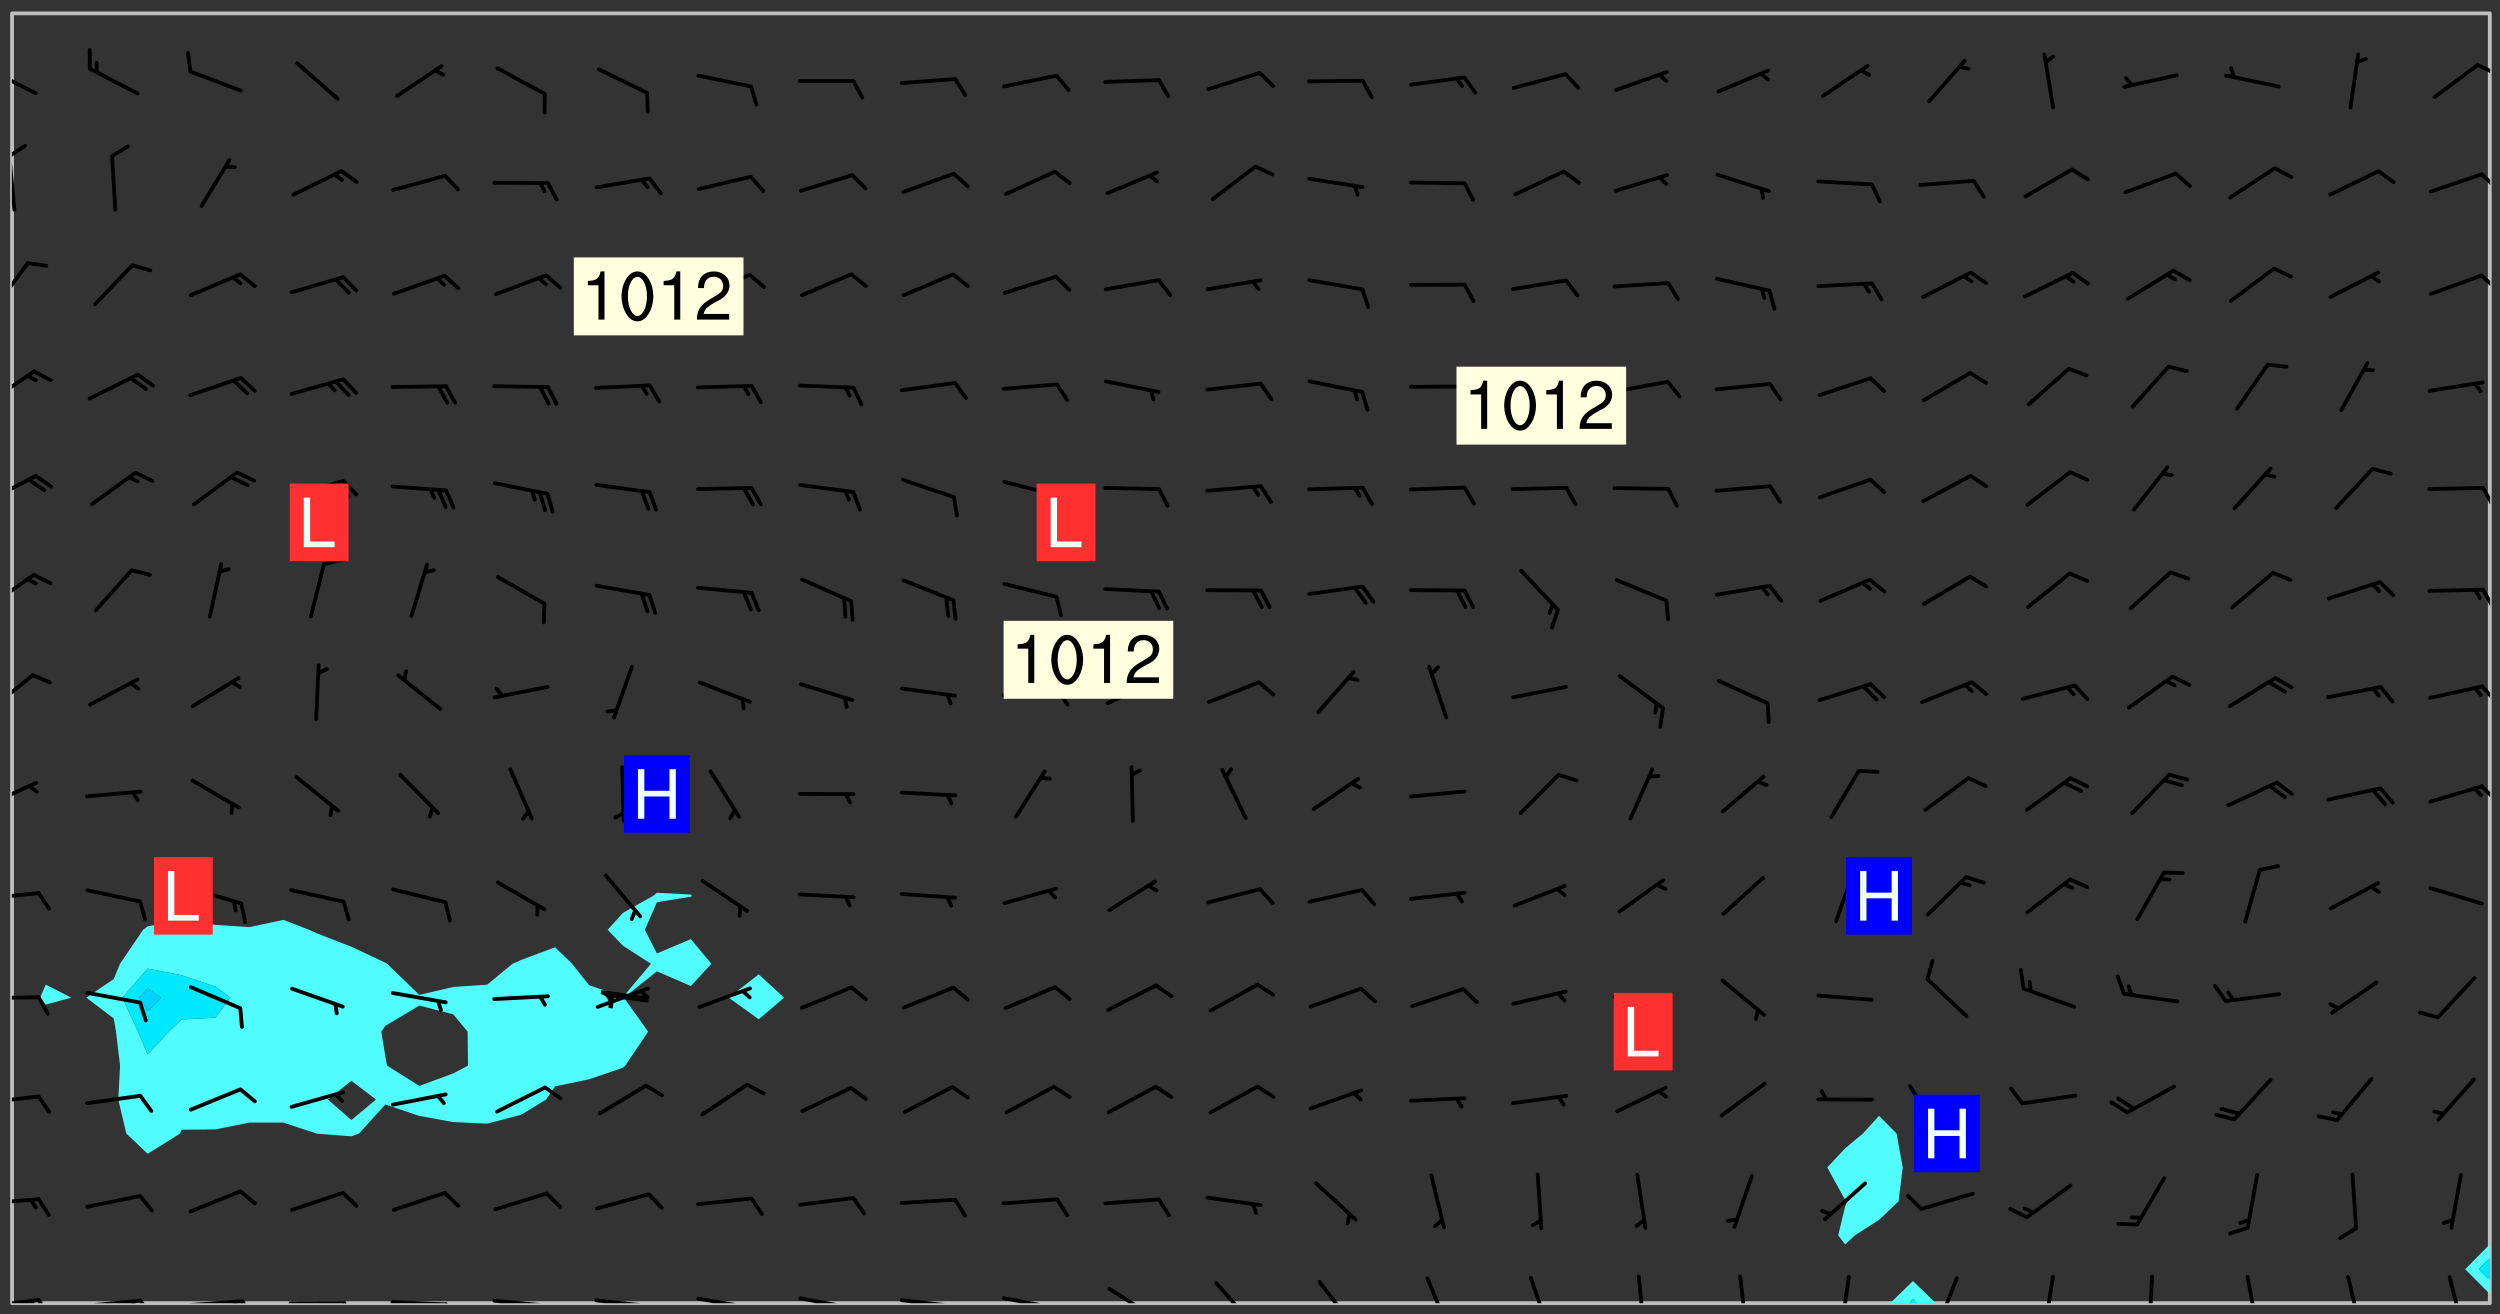 <svg xmlns="http://www.w3.org/2000/svg" role="img" xmlns:xlink="http://www.w3.org/1999/xlink" viewBox="142.45 309.95 326.84 171.84"><rect x="142.45" y="309.95" width="326.84" height="171.84" fill="#333333" stroke="none"/><defs><clipPath id="a"><path d="M144 311.672h1v168.656h-1zm0 0"/></clipPath><clipPath id="b"><path d="M144 311.672h324v168.656H144zm0 0"/></clipPath><clipPath id="c"><path d="M389 477h7v3.328h-7zm0 0"/></clipPath><clipPath id="d"><path d="M391 479h3v1.328h-3zm0 0"/></clipPath><clipPath id="e"><path d="M467 311.672h1V473h-1zm0 0"/></clipPath><clipPath id="f"><path d="M144 479h4v1.328h-4zm0 0"/></clipPath><clipPath id="g"><path d="M147 479h3v1.328h-3zm0 0"/></clipPath><clipPath id="h"><path d="M146 479h2v1.328h-2zm0 0"/></clipPath><clipPath id="i"><path d="M153 479h9v1.328h-9zm0 0"/></clipPath><clipPath id="j"><path d="M160 479h3v1.328h-3zm0 0"/></clipPath><clipPath id="k"><path d="M159 479h2v1.328h-2zm0 0"/></clipPath><clipPath id="l"><path d="M166 479h9v1.328h-9zm0 0"/></clipPath><clipPath id="m"><path d="M173 479h3v1.328h-3zm0 0"/></clipPath><clipPath id="n"><path d="M172 479h3v1.328h-3zm0 0"/></clipPath><clipPath id="o"><path d="M180 480h8v.328h-8zm0 0"/></clipPath><clipPath id="p"><path d="M187 480h2v.328h-2zm0 0"/></clipPath><clipPath id="q"><path d="M193 479h9v1.328h-9zm0 0"/></clipPath><clipPath id="r"><path d="M200 480h3v.328h-3zm0 0"/></clipPath><clipPath id="s"><path d="M206 479h9v1.328h-9zm0 0"/></clipPath><clipPath id="t"><path d="M213 480h3v.328h-3zm0 0"/></clipPath><clipPath id="u"><path d="M220 479h8v1.328h-8zm0 0"/></clipPath><clipPath id="v"><path d="M227 480h2v.328h-2zm0 0"/></clipPath><clipPath id="w"><path d="M233 479h8v1.328h-8zm0 0"/></clipPath><clipPath id="x"><path d="M240 480h2v.328h-2zm0 0"/></clipPath><clipPath id="y"><path d="M246 479h9v1.328h-9zm0 0"/></clipPath><clipPath id="z"><path d="M253 480h2v.328h-2zm0 0"/></clipPath><clipPath id="A"><path d="M260 479h8v1.328h-8zm0 0"/></clipPath><clipPath id="B"><path d="M267 480h2v.328h-2zm0 0"/></clipPath><clipPath id="C"><path d="M273 479h8v1.328h-8zm0 0"/></clipPath><clipPath id="D"><path d="M280 480h2v.328h-2zm0 0"/></clipPath><clipPath id="E"><path d="M287 478h7v2.328h-7zm0 0"/></clipPath><clipPath id="F"><path d="M301 477h6v3.328h-6zm0 0"/></clipPath><clipPath id="G"><path d="M314 477h6v3.328h-6zm0 0"/></clipPath><clipPath id="H"><path d="M328 476h5v4.328h-5zm0 0"/></clipPath><clipPath id="I"><path d="M342 476h4v4.328h-4zm0 0"/></clipPath><clipPath id="J"><path d="M356 476h2v4.328h-2zm0 0"/></clipPath><clipPath id="K"><path d="M369 476h2v4.328h-2zm0 0"/></clipPath><clipPath id="L"><path d="M382 476h3v4.328h-3zm0 0"/></clipPath><clipPath id="M"><path d="M395 476h4v4.328h-4zm0 0"/></clipPath><clipPath id="N"><path d="M409 476h3v4.328h-3zm0 0"/></clipPath><clipPath id="O"><path d="M423 476h2v4.328h-2zm0 0"/></clipPath><clipPath id="P"><path d="M436 476h2v4.328h-2zm0 0"/></clipPath><clipPath id="Q"><path d="M449 476h3v4.328h-3zm0 0"/></clipPath><clipPath id="R"><path d="M462 476h3v4.328h-3zm0 0"/></clipPath><clipPath id="S"><path d="M144 466h4v2h-4zm0 0"/></clipPath><clipPath id="T"><path d="M144 453h4v2h-4zm0 0"/></clipPath><clipPath id="U"><path d="M144 440h4v1h-4zm0 0"/></clipPath><clipPath id="V"><path d="M144 426h4v2h-4zm0 0"/></clipPath><clipPath id="W"><path d="M144 412h4v4h-4zm0 0"/></clipPath><clipPath id="X"><path d="M466 412h2v3h-2zm0 0"/></clipPath><clipPath id="Y"><path d="M144 397h3v6h-3zm0 0"/></clipPath><clipPath id="Z"><path d="M466 399h2v3h-2zm0 0"/></clipPath><clipPath id="aa"><path d="M144 384h4v6h-4zm0 0"/></clipPath><clipPath id="ab"><path d="M466 386h2v4h-2zm0 0"/></clipPath><clipPath id="ac"><path d="M144 371h4v5h-4zm0 0"/></clipPath><clipPath id="ad"><path d="M466 373h2v4h-2zm0 0"/></clipPath><clipPath id="ae"><path d="M144 358h4v5h-4zm0 0"/></clipPath><clipPath id="af"><path d="M144 344h3v7h-3zm0 0"/></clipPath><clipPath id="ag"><path d="M466 345h2v3h-2zm0 0"/></clipPath><clipPath id="ah"><path d="M144 330h1v8h-1zm0 0"/></clipPath><clipPath id="ai"><path d="M144 328h2v3h-2zm0 0"/></clipPath><clipPath id="aj"><path d="M466 332h2v3h-2zm0 0"/></clipPath><clipPath id="ak"><path d="M144 318h4v5h-4zm0 0"/></clipPath><clipPath id="al"><path d="M466 318h2v2h-2zm0 0"/></clipPath><g id="am" clip-path="url(#clip1)"><path fill="#fff" fill-opacity="0" fill-rule="evenodd" d="M0 0h1000v1000H0zm0 0"/><path fill="#d3d3d3" fill-opacity="0" fill-rule="evenodd" d="M162.152 355.867l-.234.293.059.234.117.172.176.234.293.348.113.059.117-.172.059-.234.176-.176.465-.176h.699l.234.293.289.816.059.176.176.23.352.234.699.699.172.176.234.348.234.41.289.582.41.465.23.234.234.176.117.23.176.293.172 1.164v.234l.059.289.059.117.117.117.348.41.117.172.176.176.176.234.117.172.172.352.059.234.234.406.234-.059-.176.176-.059.93h-.582l-.234-.113-.348.113-.117.117-.059.293-.059.176-.117.172-.465.293-.059.234-.059.113v.645l.059.172v.41l.059.059v.406l.059.406.117.176.059.059.23.641-.059.293v.699l-.059.582v.234l-.059.23-.055.352v1.922l.055.117h.426l-.367.117-.023.352.891 1.168 1.742.539 1.34.359v.539l.09.809.535.715 1.52.27.891-.086.09 1.164.535.18 1.16-.18 2.055-.984 1.16-.363 1.879-.176 1.695-.18-.18.719-1.516.086-1.25.09-.805.27-1.074.809.27.719.535.898-.18.625-.266.809.266 1.078.625.898.805.18 1.25-.18-.266.723.098.504.055.293v.172l.059.293v.406l.176.117.352.117h.406l.293-.176.113-.117.059-.117.117-.23.059-.176.352-.465.23-.176.176-.059.176.059.059.176.117.988.055.469.059.172.117.234.176.059.816.059h.289l.117.234.059.406.059.352v1.105l.117.293.117.348.289.699.176.352.582.754.352.176.172.059.469.234.641.465.348.234.293.176.293.055.23.062.816.348.293.176.113.172.352.352.117.176.523.641v.289l.059.352v.348l.059.352.059.289.117.059.172.059h.176l.582.234.176.117.176.289.176.234.113.234.293.23.117.117v.41l.059.055.289.234.234.117.059.117.117.172.059.117.23.234.059.176.234.059.117.059-.117.113-.059.117v.117l-.117.293-.117.289v.582l.176.117.117.059.059.117.117.117.113.059.176.348.059.352.059.406v.176l-.059.176-.117.699v.172l.117.176.293.293h.406l.176.117.117.172.117.293v.234h-.527l-.23-.234h-.234l-.176.059-.059.699.059.348.117.176.176.41.117.23.289.469.176.055h.523l.234.059.758.641.059.293v.234l.059.059.23.348v.352l-.117.172v.293l.293.289.293.176.172.059.293.176.293.117.582.406.289.234.293.176.219.16.016.012.23.176.641.523.176.234.117.176.176.176.113.172v.641l.117.176.469.117.582.117.234.059.23.113.293.117.113.059.586.352.289.172.176.062.176.055.176.059.699.352.289.176.234.055.289.176.234.117.641.406.293.117.172.059.234.059.41.059.23.059.234.117.059.172-.41.176.469.059.059.293.113.234.176.055.234.059.176.059.406.117.641.234.117.172.059.234v.176l-.059.117-.059.406.234.234.117.059.348.117.641.23.176.117.289.117.176.176.234.465.582 1.105.176.176.348.176.176.117.352.117 1.047.523.234.059.465.113.293.059.465.176.758.582.234.234.348.465.176.176.289.234.816.699.293.176.289.289.293.176.293.289.695.641.176.176.293.234.289.234.469.289.641.582.348.234.234.293.348.348.352.465.934.992.348.406.117.176.234.059.113.117.645.176.23.113.234.059.293.176.23.117.934.699.406.406.234.176.406.176.234.117.816.348.348.234.234.117.293.289.23.117.758.352.352.172.23.059.293.117.234.059.871.176h.816l.469.23.172.059.875.699.465.117.293.059.176.059.23.059.469.059.348.059.352.059.406.059h.293l.172.059v.23l.176.176h.293l.348.059.352.059.699.117h.641l.465-.234.293-.176.172-.117.41-.172.289-.176.934-.465.469-.293.523-.293.465-.172.465-.176 1.051-.465.289-.117.41-.117.289-.117.527-.176 1.516-.699.582-.348.289-.059.293-.059.348-.117.875-.23.352-.117h.113l.234-.059.875-.234.234-.059h.812l.352-.059.816-.117.172-.059.352-.055.293-.059.23-.059.816-.176.176-.059h.348l.234-.059.465-.117.758-.172.234-.059h.348l.41-.117.289-.059 1.285-.059h.289l.41-.059.23-.059h.176l.875-.117h.406l.41-.117h.348l.352-.113.871-.059h1.75l1.047.289.41.117.289.117.352.117.289.117 1.051.172.289.059h.293l.293.059.172.059.41.059.172.059.117.059h.117l.117.059.352.059h.113l.41.066 1.922.395 1.926.395 1.52.449 1.695.719 2.145.805 1.605-.719 1.43-.805 1.16-1.078 1.25-.449 3.035-.719 1.875-.359 2.145-1.348 2.234-1.254 2.5-1.258 1.695-.449 1.785-.18 1.16-.27.625.539 1.34-.27.715-.988.984-1.344.445-.18.805-.359 1.875-.539 1.785-.449 1.25-.27 1.16-.09 1.699-.09 1.961-.27 1.25-.09h.539l.625-.09h.891l2.145-.18 2.41-.18 2.59-.09 1.695.18 1.609.09 1.43.359 1.16.719 1.875.988 1.16 1.527.266.715.629.09.355.898.535.539.535 1.527 1.074.359h.535l-.805.535.09 1.707.715 2.695.891.805.895.988.715 1.258 1.785.539 1.52-.18.355 1.344 1.609-.805.98-.539.27.27.316-.215.219-.145.801.449.449-.359h.355l.535-.27.539-.719.535-.27.625-.988 1.16.449.84.371 1.395.617 1.695-.18h1.605l1.785.09.18-1.707.535-1.344.805.27.492.848.402.406-.09.539v.359l.715.449.711-.27h1.43l.359.988.445 1.258.715 1.344 1.25.629 1.695.629.715-.18.18-.539.98-.09.449.359.086 1.258-.266.629-.535.18v.539l.715.984.266.539.984.988.801 1.078-.266.359-.09.898-.625 2.332-.355 2.066-.09 1.793-.18.719-.09.539v1.438l-.98 1.883-.359 1.707-.535.898-.805 1.168-.266.539 2.055 1.254.086.359-.355.539-.09-.18v.809l.09 1.438-.445.715-1.074.094-.266.715.535.898.805.719 1.16.809 1.34.27.445.359-.355.449-1.789-.09-1.25-.449-.715-.719-.625-.09-.176 3.59-.188 1.309h89.359V311.703h-55.27v49.082l.762.125 3.289.543 2.023 2.836v2.754l2.352.332 2.348.332h4.051l-1.379 4.16-2.023.707-2.023.703-.543.344-2.594 1.617-.188.117-2.023-2.078-.73-2.742-2.672-2.078-1.375-3.5-.066-.082-1.957-2.672 2.75-1.418v-49.082H294.422v91.414l.117.031.133.012.074.074.105.047.09.059.086.059.09.059.297.297.059.09.031.117.027.117.016.137-.031.117-.059.09-.059.086-.043.105-.047.102-.027.121v.145l.176.27.148.148.074.086.074.074.043.105.062.09.059.086.043.105.059.09.047.102.043.105.059.086.117.18.074.074.062.086.059.09.043.105.059.09.059.086.062.09.059.09.043.102.117.18.074.074.059.086.074.074.09.059.105.047h.148l.133-.016.133.016.102-.047.074-.074.047-.102-.016-.133v-.148l-.047-.105-.027-.117-.047-.102-.027-.121-.043-.102-.062-.09-.043-.102-.043-.105-.031-.117-.016-.133-.012-.137.086-.059.059-.086.121-.031.043.105.016.133v.117l.059.102.059.09.09.059.148.148.059.09.043.105-.012.102.086.059.105.047.086.059.09.059.074.074-.117.027-.105.047-.086.059-.074.074-.059.09-.062.086-.027.121-.047.102-.043.105-.031.117-.012.133-.016.133v.148l.027.117.047.105.043.102.059.09.074.074.09.059.074.074.09.059.059.09.043.105.047.102.117.031.133.016h.148l.117-.031.105.043.043.105.047.102.027.121L299.5 410l.027.117.031.121.027.117.105.043.102.047.133-.016.148.148.062.086.074.074.07.074.09.062.105.043.102.043.117.031.137.016.117-.031.074-.074.027-.117-.012-.133-.031-.121-.027-.117.043-.105h.117l.09.062.117.027h.148l.133.016h.148l.133.016.133-.016h.148l.133-.016.133-.012.137.012.117-.027.133-.016.191-.059-.059.176-.016.133-.027.121-.016.133-.059.086-.133.016-.105.047-.105.043-.117.031-.117.027-.266.031h-.148l-.133.016-.074.074.059.086.148.148.117.18.074.07.09.062.09.059.086.059.09.059.102.043.105.062.105.043.086.059.105.047.102.043.18.117.059.09-.043.102-.047.105.016.133.223.223.059.09.043.102.031.121.043.102.016.133.031.117.012.137.031.117.148.148.102.043.105.043.117.031.133.016.137.016h.117l.117-.031.09-.059.043-.105.047-.102.043-.105.031-.117.012-.133v-.148l-.012-.133-.016-.133-.031-.117-.043-.105-.047-.105-.043-.102-.043-.105-.016-.133.016-.133.027-.117.031-.117.027-.121.047-.102.09-.059.086-.062.074-.074.09-.059.223-.223.059-.086.074-.074.117-.18.059-.086v-.148l-.074-.074-.102-.047-.105-.043-.102-.043-.059-.09-.047-.105-.027-.117.09-.059.117-.031.102-.043.18-.117.148-.148.012-.133-.012-.105-.09-.059-.133.016h-.148l-.133.016-.133-.016-.121-.031-.086-.059-.074-.074-.059-.09-.062-.086-.117-.18-.059-.086.031-.121.086-.059.121-.031.059-.086v-.121l-.031-.117-.059-.09-.059-.086-.047-.105-.027-.117-.016-.133.059-.09.074-.074.09-.059.117-.18.074-.074.059-.086.148-.148.121-.031.133-.016.133.016.074.074.043.105.016.133-.031.117-.117.031-.133.012-.148.148-.043.105-.047.102-.027.121-.031.117v.148l.031.117.043.105.059.09.074.07.074.074.117.031.121.027.117-.027.133-.016h.117l.09.059.074.074.047.105.059.086.102.047.133.016.105.043.086.059-.012.105-.074.074-.18.117-.059.09-.09.059-.07.074-.074.074-.062.09-.027.117-.016.133.016.133-.016.133v.148l.016.133.027.117.031.121.074.074.09.059.086.059.09.059.117.031v.086l-.102.047-.09.059-.266.031-.117.027h-.148l-.105.043-.102.047-.059.09-.062.234-.012.133-.031.121-.016.133v.293l-.012.133.012.137.016.133.133.016.133.012.121.031.086.059.074.074.047.105.043.102.016.133v.445l-.016.133v.445l.031.266.027.117.016.133.031.117.086.211.031.266v.148l-.031.117-.027.117-.031.121-.027.117-.031.117-.031.121-.012.133-.016.133.09.059.117-.031.102.016.047.105-.031.266v.441l-.043.105-.047.105-.043.102-.043.105-.059.086-.031.121-.043.117-.031.117-.016.133.016.133.059.09.105.047.086.059.059.086-.012.137-.031.117-.043.102v.445l-.016.133v.148l-.031.117-.043.105-.027.117-.047.105-.043.102-.031.121-.027.117-.031.133-.031.117-.027.117-.043.105-.031.117-.031.121-.012.133-.016.133v.297l.027.117v.148l.047.398.027.117.059.09.121.031h.148l.133-.016.059.09v.117l-.059.09-.09.059-.102.043-.105.047-.09.059-.086.059-.137.016-.117-.031-.133-.016-.102.047-.062.086-.012.137-.016.133-.031.117-.027.117-.016.133-.031.121v.297l.016.133.031.117v.148l.012.133v.148l-.027.117-.047.102-.027.121-.031.117-.059.09-.074.074-.102.043-.105.047-.117.027-.121.031-.102-.047.059-.086.105-.047.027-.117.031-.117.027-.121.031-.117v-.148l.016-.133-.031-.117-.043-.105-.105.016-.074.074-.102.043-.09.062-.074.074-.043.102-.016.133-.031.117L304.25 426l-.031.117-.027.117-.031.121-.027.117-.031.117-.043.105-.09.059h-.09l-.117-.031-.031-.086.016-.137-.031-.117v-.148l-.012-.133v-.148l-.062-.234-.027-.121-.043-.102-.047-.105-.059-.086-.059-.09-.043-.105-.062-.086-.148-.148-.07-.074-.105-.047-.105-.043-.102-.043-.297-.297-.09-.074-.086-.059-.105-.043-.09-.062-.086-.059-.105-.043-.09-.059-.086-.062-.074-.07-.105-.047-.086-.059-.105-.043-.09-.062-.102-.043-.105-.043-.086-.059-.105-.047-.105-.043-.102-.047-.09-.059-.102-.043-.105-.043-.09-.062-.117-.027-.133-.016-.133.016H299.75l-.133.016-.117-.031-.09-.059-.074-.074-.09-.059-.102-.047h-.148l-.121-.027-.102-.043-.074-.074-.117-.18-.09-.059-.102-.043-.09-.062-.105-.043-.09-.059-.086-.059-.105-.047-.059-.086-.059-.09-.043-.105-.047-.102-.074-.074-.086-.059-.074-.074-.09-.059-.223-.223-.043-.105-.031-.266.105-.043h.145l.105.043.074.074.09.059.086.059.105.047.09.059.148.148.07.074.148.148.062.086.074.074.086.059.074.074.09.062.09.059.086.059.27.176.102.047.105.043.102.043.047-.074.059-.086.074-.074.07-.074.105.043.074.074.059.09.043.102.047.105.043.105.121.027.117-.027.074-.09.043-.105.059-.09.074-.074.105-.043.117-.027.133.012.09.059.148.148.059.09.043.105.047.102.043.105.043.102.105.047.105.043.133.016.086-.059.059-.09.074-.074.105-.043.117.027.105.047.102.043.105.043.102.047.18.117v.117l-.016.133.016.133.016.137.059.086.102.047.121.027.117.031h.148l.117-.031.059-.09.18-.117.059-.09.074-.074.059-.086.117-.18.18-.117.117.031.09.059.043.074-.016.133v.117l.09.059h.148l.133-.016.133-.012.266-.031.105-.043.117-.031.121-.027.074-.074.07-.074.062-.09-.016-.105-.047-.102-.102-.043-.105-.016-.117.027-.266.031h-.148l-.074-.074-.09-.059-.117-.031-.117-.027-.133-.016h-.148l-.133.016h-.297l-.105-.047-.148-.148-.043-.102-.059-.09.223-.223.086-.059.105-.043.117-.031.133-.016.133.016.137.016.102.043.133-.012.09-.062.102-.043.062-.09-.047-.102-.09-.059-.117-.031-.102-.043-.059-.09-.062-.09v-.117l.016-.133.105-.047.074-.07v-.121l-.09-.059-.031-.117.09-.059.074-.074.043-.105.059-.09.047-.102.016-.133v-.148l-.047-.105-.043-.102-.09-.059-.133-.016-.102-.043-.137-.016-.117-.031h-.445l-.133-.016-.133-.012-.133-.016-.117-.031h-.148l-.133-.016-.133-.012-.266-.031-.121-.043-.086-.059-.074-.074v-.148l.012-.133.105-.047.102-.043.133-.016h.152l.133-.016h.293l.121.031.102.043.09.059.234.062.121-.047.09-.059.102-.043.133-.016.105.043.102.047.133.012.121-.027h.145l.121-.031.117-.027.105-.047.074-.074.086-.059.148-.148.059-.086.047-.105.027-.117.016-.105-.102-.043-.09-.059-.117-.031-.105-.043-.09-.062-.074-.086-.074-.074-.102-.043-.105-.047-.102-.043-.059-.09-.047-.102-.086-.211-.062-.086-.059-.09-.074-.074-.086-.059h-.27l-.117.031-.09.059-.102.043-.133.016-.105-.016-.027-.117-.062-.09-.117-.031-.102-.043-.148-.148-.031-.117-.016-.105.074-.074.18-.117.117-.027.117-.031.137.016.102.043.105.043.102.047.105.043.117.031.133.016.117.027.133.016.105-.016.09-.059-.074-.074-.105-.043-.074-.074-.074-.09-.148-.148-.086-.059-.09-.059-.074-.074-.09-.059-.102-.047-.121-.027-.102-.047-.105-.043-.117-.031-.102-.043-.121-.031h-.148l-.117.031-.105.043-.086.062-.18.117-.086.059-.09.059-.105.047-.086.059-.105.043-.102.043-.105.047-.074.074-.059.09-.059.086-.047.105-.059.086-.074.074-.133-.012-.117-.031h-.117l-.074.074-.09.059-.074.074-.09.059-.086.059-.105.047-.102.043-.137.016-.102-.043-.148-.148-.105-.047h-.086l-.105.047-.102.043-.121.031-.117-.031-.074-.074v-.117l.031-.121.074-.07.059-.09.074-.074.117-.031.105-.043h.293l.133-.016.137-.016.102-.043.09-.059.102-.047.09-.059.133-.012.09.059.133.012.09-.059.086-.059.105-.043.09-.059.086-.062.09-.059.148-.148.059-.086.059-.09.105-.043.133-.016.117.027.121.031.059-.059.059-.09.031-.266.027-.117.105.012.133.016.102-.043.09-.059.059-.09.074-.074.059-.09.047-.102.012-.133-.012-.133-.047-.105-.148-.148-.059-.09-.059-.086-.043-.105v-.445l.016-.133v-.148l.012-.133-.059-.059-.09.059-.102-.043-.18-.117-.086-.059-.062-.09-.059-.09-.074-.074-.086-.059-.121.031-.102.012-.105.047-.086.059-.105.043-.148.148-.09.059-.086.059-.09.062-.105.043-.133.016v-.121l.105-.043.117-.031.074-.07.043-.105v-.148l-.027-.117-.148-.148-.133-.016h-.148l-.117.031-.105.043-.102.043-.09.062-.117.027-.074-.074.012-.133-.043-.102-.043-.105-.09-.059-.117.027-.121.031-.117.031-.102.043-.121.031-.102.043-.105.043-.09.059-.102.016v-.117l.016-.133-.059-.09-.074.043-.148.148-.059.09-.074.074-.047.105-.043.102-.074.074-.059.09-.074.074-.059.086-.074.074-.09.062-.074.07-.074.074-.102.016-.133.016-.105-.043v-.121l.148-.148.043-.102.059-.09.047-.102.043-.105.059-.09.031-.117.043-.102.031-.121.027-.117.047-.105.043-.102.043-.105.074-.07.09-.062.09-.059.102-.043h.297l.266-.031.105-.043-.074-.074-.117-.031-.105-.043-.09-.059-.102-.047-.09-.059-.102-.043-.105-.043-.09-.062-.086-.059-.105-.043-.102-.043-.121-.031-.117-.031-.102-.043L297.5 410.25l-.102-.043-.09-.059-.043-.105-.016-.133.102-.043.133-.016.137.016.133-.016.102-.043.059-.09.016-.105-.09-.059-.074-.074-.102-.043-.09-.059-.148-.148-.043-.105-.016-.133v-.293l-.059-.09-.09-.059-.074-.074-.043-.105-.031-.117-.059-.09-.074-.074-.117-.027-.074-.074-.09-.059-.09-.062-.086-.059-.074-.074-.059-.086-.047-.105-.086-.059-.148-.148-.195-.059-.133.016-.102.043-.074.074-.047.102-.043.105-.059.09-.059.086-.297.297-.09.059h-.086l-.062-.086-.043-.105.031-.117.059-.09.027-.117-.012-.133-.09-.062-.105.047-.117.027-.117.031-.27.176-.102.047-.117.027-.105.047-.09.059-.102.043-.059-.086-.047-.105.016-.133.047-.105.07-.074.074-.07.059-.09v-.148l-.043-.105h-.238l-.102.047-.031.117-.027.117-.031.121-.074.043-.133.016-.074-.047-.043-.102-.043-.105-.047-.102-.043-.105-.121.031-.102.043-.133.016-.117.031-.105.043-.09.059-.102.047-.121.027-.133.016-.102-.043-.059-.09-.047-.105-.043-.102-.043-.105v-.117l.059-.09.086-.059.18-.117.102-.047.105-.043.105-.059.102-.043.09-.062.102-.043.105-.059.102-.047.09-.059.105-.043.102-.043.09-.062.102-.043.137-.016.117.031.102.043.121.031.102.043.105.047.102.043.105.043.102.047.105.043.102.043.105.047.086.059.105.043.117.031.105.043.102.047.09.059.105.043.102.043.105.047.117.027.102.047.121.027h.148l.086-.059.016-.102.059-.09-.027-.117-.074-.074-.117-.18-.074-.074-.09-.074-.18-.117-.086-.059-.105-.043-.102-.047-.27-.176-.059-.09-.074-.074-.059-.09-.043-.102-.031-.117-.016-.137v-.562l-.012-.133-.016-.133-.031-.117-.016-.133-.012-.133-.031-.121-.223-.223-.059-.086-.016-.105.031-.117.133-.016v-91.414H172.992v1.453l-.059.234-.352 1.051-.172.523-.117.348-.176.41-.117.172-.234.293-.23.059h-.352l-.117.059-.23.406v.293l.117.176.23.23.117.234.641.758.293.465.176.234.23.352.234.348.641.816.176.465.172.41.117.695.176.469.117 1.398.059.465v.875l.117 1.047v4.781l-.059.465-.352 1.281-.176.523-.113.41-.352.93L172.934 336l-.234.582-.117.176-.172.348-.176.406-.352.816-.059.293-.113.293-.117.289-.059.176-.117.875-.059.406-.059.117-.059.176-.059.172-.23.527-.117.172v.234l-.117.234-.059.172-.176.586v.289l-.059.176v.293l-.059.113-.059.527v.172l-.055.234v2.621l-.176.816-.117.176-.176.234-.117.172-.113.234-.586.934-.23.289-.293.465-.176.234-.289.352-.352.699-.113.23-.176.41-.176.23-.406.527-.816.699-.293.172-.289.234-.176.117-.176.176-.523.406-.527.176-.172.176-.234.055-.641.176h-.758m12.211 31.023l-1.074.449.359.895 1.25-.715.445-.539-.98-.09"/><path fill="#d3d3d3" fill-opacity="0" fill-rule="evenodd" d="M201.508 416.598h-.895l.449.629.98.359.805-.09.445-.988-.176.09-.715-.355-.895.355m154.621 59.07l-.059-.523v-.293l.113-.293.059-.23.469-.469h.113l.117-.113.117-.059h.176l.234-.059h.348l.234.059.117.059.23.172.059.176.117.582v.293l-.117.176-.172.289-.176.176-.527.523-.23.234-.117.059h-.176l-.117-.059-.406-.293-.176-.117-.117-.059-.059-.113-.055-.117m6.641-10.957l-.059-.172v-1.109l.059-.172.176-.059.172-.059h.176l.234-.059.117.059.059.699-.059.172-.117.176-.117.059-.234.523-.113.059h-.234l-.059-.117m9.613-14.391l-.117-.176v-.699l.293-.875.117-.172.176-.352.113-.23.117-.293.352-.758.117-.23.172-.234h.176l.117-.059h.641l.117.059.234.234.172.113.352.293.117.117.113.176v.113l.117.059.117.117v.699l-.059.176v.23l-.059.176-.348 1.051-.117.23-.117.234-.117.059-.23.234-.641.289h-.875l-.41-.117-.641-.465"/><path fill="none" stroke="#bebebe" stroke-linecap="round" stroke-linejoin="round" stroke-miterlimit="10" stroke-width=".5" d="M467.957 311.695H144.027v168.625h323.93v-168.625"/><g clip-path="url(#a)"><path fill="#fff" fill-opacity="0" fill-rule="evenodd" d="M144 475.891v4.438h.004H144V311.672h.004H144v164.219"/></g><g clip-path="url(#b)"><path fill="#fff" fill-opacity="0" fill-rule="evenodd" d="M144.004 480.328V311.672h4.434v127.004l-.762 1.707.762.902 3.324-.902-3.324-1.707v-127.004h79.891v114.996l-.496.402-3.941 2.219-2.004 2.219 2.004 2.082 3.66 2.355-3.66 4.352-4.438-1.559-2.219-2.793-2.219-2.156-4.441 1.66-1.125.496-3.312 2.734-4.438.301-4.438 1.035-4.215-4.07-.227-.145-4.438-2.078-4.438-1.727-1.094-.488-3.344-1.301-4.441.949-4.438-.289-4.438-.715-4.438.906-.598.449-3.012 4.438-.828 2-3.578 2.438 3.578 2.719.297 1.719.531 4.441-.23 4.438 1.043 4.438 2.797 2.652L166 458.137l.191-.492 4.438-.043 4.438-.891 4.441.004 4.297 1.422.141.031 4.438.344 1.008-.375 3.43-3.797 4.441 1.5 4.438.805 4.438.207 4.438-1.16 3.258-1.992 1.184-1.723 4.438-.926 4.438-1.516.301-.273 2.988-4.441-3.176-4.438 4.324-3.449 4.438 1.922 2.68-2.91-2.68-3.219-4.438 1.875-1.582-3.094 1.582-3.613 4.438-.715.145-.109-.145-.18-4.438-.223v-114.996h13.316v125.66l-3.922 3.051 3.922 2.824 3.312-2.824-3.312-3.051V311.672h146.465v144.156l-2.098 2.309-2.34 1.945-2.336 2.492 2.336 4.246.258.195-.258.68-.906 3.758.906 1.191 1.285-1.191 3.152-2.027 2.547-2.41.547-4.441-.809-4.438-2.285-2.309V311.672h79.887v160.91l-3.258 3.309 3.258 3.258v1.18h-72.473l-2.977-2.898-2.996 2.898H144.004"/></g><path fill="#50fcfc" fill-rule="evenodd" d="M148.438 441.285l-.762-.902.762-1.707 3.324 1.707-3.324.902m8.879 1.816l-3.578-2.719 3.578-2.438.828-2 3.012-4.438.598-.449v5.527l-3.312 3.797 2.051 4.438 1.262 2.984 2.766-2.984 1.672-1.582 4.438-.25 1.938-2.605-1.938-1.438-4.438-1.496-4.438-.863v-5.527l4.438-.906 4.438.715 4.438.289 4.441-.949 3.344 1.301 1.094.488 4.438 1.727v17.523l-3.07 2.453 3.07 2.68 3.223-2.68-3.223-2.453v-17.523l4.438 2.078.227.145 4.215 4.07v1.398l-4.441 2.648-.527.758.527 3.219.223 1.223 4.219 2.66 4.438-1.637 1.93-1.023-.051-4.441-1.879-2.266-4.438-1.141v-1.398l4.438-1.035 4.438-.301 3.312-2.734 1.125-.496 4.441-1.66 2.219 2.156 2.219 2.793 4.438 1.559 3.66-4.352-3.66-2.355-2.004-2.082 2.004-2.219 3.941-2.219.496-.402 4.438.223.145.18-.145.109-4.438.715-1.582 3.613 1.582 3.094 4.438-1.875 2.68 3.219-2.68 2.91-4.438-1.922-4.324 3.449 3.176 4.438-2.988 4.441-.301.273-4.438 1.516-4.438.926-1.184 1.723-3.258 1.992-4.438 1.16-4.438-.207-4.438-.805-4.441-1.5-3.43 3.797-1.008.375-4.438-.344-.141-.031-4.297-1.422-4.441-.004-4.438.891-4.438.043-.191.492-4.246 2.652-2.797-2.652-1.043-4.438.23-4.438-.531-4.441-.297-1.719"/><path fill="#00e8fc" fill-rule="evenodd" d="M160.492 444.82l-2.051-4.438 3.312-3.797v2.578l-1.066 1.219 1.066 1.738 1.77-1.738-1.77-1.219v-2.578l4.438.863 4.438 1.496 1.938 1.438-1.938 2.605-4.438.25-1.672 1.582-2.766 2.984-1.262-2.984"/><path fill="#00d4fc" fill-rule="evenodd" d="M161.754 442.121l-1.066-1.738 1.066-1.219 1.77 1.219-1.77 1.738"/><path fill="#fff" fill-opacity="0" fill-rule="evenodd" d="M188.383 451.246l-3.07 2.453 3.07 2.68 3.223-2.68-3.223-2.453m4.438-7.184l-.527.758.527 3.219.223 1.223 4.219 2.66 4.438-1.637 1.93-1.023-.051-4.441-1.879-2.266-4.438-1.141-4.441 2.648"/><path fill="#50fcfc" fill-rule="evenodd" d="M241.645 443.207l-3.922-2.824 3.922-3.051 3.312 3.051-3.312 2.824m142.027 23.613l-2.336-4.246 2.336-2.492 2.34-1.945 2.098-2.309 2.285 2.309.809 4.438-.547 4.441-2.547 2.41-3.152 2.027-1.285 1.191-.906-1.191.906-3.758.258-.68-.258-.195"/><g clip-path="url(#c)"><path fill="#50fcfc" fill-rule="evenodd" d="M389.551 480.328h2.441l.555-.535.551.535h2.426l-2.977-2.898-2.996 2.898"/></g><g clip-path="url(#d)"><path fill="#00e8fc" fill-rule="evenodd" d="M391.992 480.328l.555-.535.551.535h-1.105"/></g><path fill="#50fcfc" fill-rule="evenodd" d="M467.996 479.148l-3.258-3.258 3.258-3.309v1.793l-1.492 1.516 1.492 1.492v1.766"/><path fill="#00e8fc" fill-rule="evenodd" d="M467.996 477.383l-1.492-1.492 1.492-1.516v3.008"/><path fill="#50fcfc" fill-rule="evenodd" d="M467.996 477.383v1.766l.004.004v-1.766l-.004-.004"/><path fill="#00e8fc" fill-rule="evenodd" d="M467.996 474.375v3.008l.004.004v-3.016l-.004.004"/><path fill="#50fcfc" fill-rule="evenodd" d="M467.996 472.582v1.793l.004-.004v-1.793l-.004.004"/><g clip-path="url(#e)"><path fill="#fff" fill-opacity="0" fill-rule="evenodd" d="M467.996 311.672H468v160.906-160.906h-.004"/></g><path fill="#fff" fill-opacity="0" fill-rule="evenodd" d="M228.559 444.48l.801-5.789-9.863-1.367-.805 5.785 9.867 1.371"/><path fill-rule="evenodd" d="M220.988 439.895l.07-.504 6.234.867-.109.777-4.445-.617-.191 1.375-.551-.074.012-.566-.016-.258-.059-.238-.113-.219-.184-.203-.27-.18-.379-.16"/><g clip-path="url(#f)"><path fill="none" stroke="#000" stroke-linecap="round" stroke-linejoin="round" stroke-miterlimit="10" stroke-width=".5" d="M147.488 479.918l-6.977.824"/></g><g clip-path="url(#g)"><path fill="none" stroke="#000" stroke-linecap="round" stroke-linejoin="round" stroke-miterlimit="10" stroke-width=".5" d="M147.488 479.918l1.398 2.016"/></g><g clip-path="url(#h)"><path fill="none" stroke="#000" stroke-linecap="round" stroke-linejoin="round" stroke-miterlimit="10" stroke-width=".5" d="M146.473 480.035l.699 1.008"/></g><g clip-path="url(#i)"><path fill="none" stroke="#000" stroke-linecap="round" stroke-linejoin="round" stroke-miterlimit="10" stroke-width=".5" d="M160.812 479.996l-6.996.664"/></g><g clip-path="url(#j)"><path fill="none" stroke="#000" stroke-linecap="round" stroke-linejoin="round" stroke-miterlimit="10" stroke-width=".5" d="M160.812 479.996l1.352 2.047"/></g><g clip-path="url(#k)"><path fill="none" stroke="#000" stroke-linecap="round" stroke-linejoin="round" stroke-miterlimit="10" stroke-width=".5" d="M159.797 480.094l.676 1.023"/></g><g clip-path="url(#l)"><path fill="none" stroke="#000" stroke-linecap="round" stroke-linejoin="round" stroke-miterlimit="10" stroke-width=".5" d="M174.137 480.082l-7.012.492"/></g><g clip-path="url(#m)"><path fill="none" stroke="#000" stroke-linecap="round" stroke-linejoin="round" stroke-miterlimit="10" stroke-width=".5" d="M174.137 480.082l1.301 2.082"/></g><g clip-path="url(#n)"><path fill="none" stroke="#000" stroke-linecap="round" stroke-linejoin="round" stroke-miterlimit="10" stroke-width=".5" d="M173.113 480.152l.652 1.043"/></g><g clip-path="url(#o)"><path fill="none" stroke="#000" stroke-linecap="round" stroke-linejoin="round" stroke-miterlimit="10" stroke-width=".5" d="M187.457 480.316l-7.023.023"/></g><g clip-path="url(#p)"><path fill="none" stroke="#000" stroke-linecap="round" stroke-linejoin="round" stroke-miterlimit="10" stroke-width=".5" d="M187.457 480.316l1.16 2.164"/></g><g clip-path="url(#q)"><path fill="none" stroke="#000" stroke-linecap="round" stroke-linejoin="round" stroke-miterlimit="10" stroke-width=".5" d="M200.77 480.473l-7.02-.285"/></g><g clip-path="url(#r)"><path fill="none" stroke="#000" stroke-linecap="round" stroke-linejoin="round" stroke-miterlimit="10" stroke-width=".5" d="M200.77 480.473l1.066 2.211"/></g><g clip-path="url(#s)"><path fill="none" stroke="#000" stroke-linecap="round" stroke-linejoin="round" stroke-miterlimit="10" stroke-width=".5" d="M214.074 480.656L207.078 480"/></g><g clip-path="url(#t)"><path fill="none" stroke="#000" stroke-linecap="round" stroke-linejoin="round" stroke-miterlimit="10" stroke-width=".5" d="M214.074 480.656l.941 2.266"/></g><g clip-path="url(#u)"><path fill="none" stroke="#000" stroke-linecap="round" stroke-linejoin="round" stroke-miterlimit="10" stroke-width=".5" d="M227.383 480.707l-6.984-.754"/></g><g clip-path="url(#v)"><path fill="none" stroke="#000" stroke-linecap="round" stroke-linejoin="round" stroke-miterlimit="10" stroke-width=".5" d="M227.383 480.707l.914 2.277"/></g><g clip-path="url(#w)"><path fill="none" stroke="#000" stroke-linecap="round" stroke-linejoin="round" stroke-miterlimit="10" stroke-width=".5" d="M240.668 480.914l-6.926-1.172"/></g><g clip-path="url(#x)"><path fill="none" stroke="#000" stroke-linecap="round" stroke-linejoin="round" stroke-miterlimit="10" stroke-width=".5" d="M240.668 480.914l.777 2.328"/></g><g clip-path="url(#y)"><path fill="none" stroke="#000" stroke-linecap="round" stroke-linejoin="round" stroke-miterlimit="10" stroke-width=".5" d="M253.977 480.965l-6.91-1.273"/></g><g clip-path="url(#z)"><path fill="none" stroke="#000" stroke-linecap="round" stroke-linejoin="round" stroke-miterlimit="10" stroke-width=".5" d="M253.977 480.965l.738 2.34"/></g><g clip-path="url(#A)"><path fill="none" stroke="#000" stroke-linecap="round" stroke-linejoin="round" stroke-miterlimit="10" stroke-width=".5" d="M267.328 480.727l-6.984-.797"/></g><g clip-path="url(#B)"><path fill="none" stroke="#000" stroke-linecap="round" stroke-linejoin="round" stroke-miterlimit="10" stroke-width=".5" d="M267.328 480.727l.898 2.281"/></g><g clip-path="url(#C)"><path fill="none" stroke="#000" stroke-linecap="round" stroke-linejoin="round" stroke-miterlimit="10" stroke-width=".5" d="M280.602 480.984l-6.902-1.309"/></g><g clip-path="url(#D)"><path fill="none" stroke="#000" stroke-linecap="round" stroke-linejoin="round" stroke-miterlimit="10" stroke-width=".5" d="M280.602 480.984l.73 2.34"/></g><g clip-path="url(#E)"><path fill="none" stroke="#000" stroke-linecap="round" stroke-linejoin="round" stroke-miterlimit="10" stroke-width=".5" d="M293.441 482.199l-5.949-3.742"/></g><g clip-path="url(#F)"><path fill="none" stroke="#000" stroke-linecap="round" stroke-linejoin="round" stroke-miterlimit="10" stroke-width=".5" d="M306.102 482.965l-4.645-5.273"/></g><g clip-path="url(#G)"><path fill="none" stroke="#000" stroke-linecap="round" stroke-linejoin="round" stroke-miterlimit="10" stroke-width=".5" d="M319.238 483.113l-4.281-5.57"/></g><g clip-path="url(#H)"><path fill="none" stroke="#000" stroke-linecap="round" stroke-linejoin="round" stroke-miterlimit="10" stroke-width=".5" d="M331.758 483.574l-2.695-6.492"/></g><g clip-path="url(#I)"><path fill="none" stroke="#000" stroke-linecap="round" stroke-linejoin="round" stroke-miterlimit="10" stroke-width=".5" d="M344.871 483.648l-2.289-6.641"/></g><g clip-path="url(#J)"><path fill="none" stroke="#000" stroke-linecap="round" stroke-linejoin="round" stroke-miterlimit="10" stroke-width=".5" d="M357.383 483.824l-.684-6.992"/></g><g clip-path="url(#K)"><path fill="none" stroke="#000" stroke-linecap="round" stroke-linejoin="round" stroke-miterlimit="10" stroke-width=".5" d="M370.75 483.82l-.789-6.984"/></g><g clip-path="url(#L)"><path fill="none" stroke="#000" stroke-linecap="round" stroke-linejoin="round" stroke-miterlimit="10" stroke-width=".5" d="M383.172 483.805l1-6.953"/></g><g clip-path="url(#M)"><path fill="none" stroke="#000" stroke-linecap="round" stroke-linejoin="round" stroke-miterlimit="10" stroke-width=".5" d="M395.695 483.598l2.582-6.539"/></g><g clip-path="url(#N)"><path fill="none" stroke="#000" stroke-linecap="round" stroke-linejoin="round" stroke-miterlimit="10" stroke-width=".5" d="M409.758 483.801l1.086-6.941"/></g><g clip-path="url(#O)"><path fill="none" stroke="#000" stroke-linecap="round" stroke-linejoin="round" stroke-miterlimit="10" stroke-width=".5" d="M423.426 483.836l.383-7.016"/></g><g clip-path="url(#P)"><path fill="none" stroke="#000" stroke-linecap="round" stroke-linejoin="round" stroke-miterlimit="10" stroke-width=".5" d="M437.582 483.781l-1.301-6.906"/></g><g clip-path="url(#Q)"><path fill="none" stroke="#000" stroke-linecap="round" stroke-linejoin="round" stroke-miterlimit="10" stroke-width=".5" d="M451.059 483.746l-1.625-6.836"/></g><g clip-path="url(#R)"><path fill="none" stroke="#000" stroke-linecap="round" stroke-linejoin="round" stroke-miterlimit="10" stroke-width=".5" d="M464.414 483.738l-1.703-6.816"/></g><g clip-path="url(#S)"><path fill="none" stroke="#000" stroke-linecap="round" stroke-linejoin="round" stroke-miterlimit="10" stroke-width=".5" d="M147.5 466.727l-7 .574"/></g><path fill="none" stroke="#000" stroke-linecap="round" stroke-linejoin="round" stroke-miterlimit="10" stroke-width=".5" d="M147.5 466.727l1.328 2.066m-2.344-1.98l.66 1.031m13.613-1.531l-6.887 1.402m6.887-1.402l1.562 1.895m11.566-2.512l-6.512 2.637m6.512-2.637l1.883 1.574m11.508-1.371l-6.664 2.23m6.664-2.23l1.781 1.688m11.535-1.688l-6.664 2.23m6.664-2.23l1.777 1.688m11.562-1.602l-6.719 2.059m6.719-2.059l1.738 1.73m11.605-1.637l-6.773 1.871m6.773-1.871l1.688 1.781m11.734-1.223l-6.988.754m6.988-.754l1.375 2.031m11.934-2.094l-6.973.879m6.973-.879l1.41 2.008m11.926-1.777l-7.016.418m7.016-.418l1.277 2.094m12.031-2.152l-7.004.535m7.004-.535l1.316 2.07m12-2.055l-7.008.508m7.008-.508l1.309 2.074m11.98-1.324l-6.957-.996m5.945.852l.418 1.152m13.02.871l-5.176-4.754m4.422 4.062l-.305 1.188m12.609.543l-1.648-6.832m1.41 5.836l-.918.816m13.883.27l-.469-7.012m.398 5.992l-1.043.645m14.723.344l-1.059-6.949m.902 5.938l-.984.73m12.789.133l2.273-6.652m-1.941 5.684l-1.211.195m12.715-.207l5.23-4.691m-4.469 4.008l-1.152-.422m12.953-.238l6.738-2.004m-6.738 2.004l-1.719-1.75m15.562 2.82l5.68-4.145m-5.68 4.145l-2.207-1.074m3.035.469l-1.105-.535m14.66 2.102l3.547-6.066m-3.547 6.066l-2.453-.098m2.969-.785l-1.227-.047m15.184 1.355l1.23-6.918m-1.23 6.918l-2.336.754m2.516-1.762l-1.168.379m15.148.676l-.461-7.012m.461 7.012l-2.086 1.293m14.551-1.34l1.242-6.918m-1.062 5.91l-1.168.375"/><g clip-path="url(#T)"><path fill="none" stroke="#000" stroke-linecap="round" stroke-linejoin="round" stroke-miterlimit="10" stroke-width=".5" d="M147.492 453.305l-6.984.789"/></g><path fill="none" stroke="#000" stroke-linecap="round" stroke-linejoin="round" stroke-miterlimit="10" stroke-width=".5" d="M147.492 453.305l1.387 2.023m11.918-2.113l-6.961.969m6.961-.969l1.438 1.984m11.648-2.828l-6.504 2.656m6.504-2.656l1.887 1.57m11.555-1.199l-6.758 1.914m5.777-1.637l.848.887m13.52-.875l-6.898 1.336m5.895-1.141l.77.953m13.238-2.059l-6.281 3.152m6.281-3.152l2.004 1.422m11.18-1.656l-6.02 3.625m6.02-3.625l2.105 1.262m11.125-1.395l-5.848 3.891m5.848-3.891l2.16 1.164m11.402-.734l-6.344 3.027m6.344-3.027l1.973 1.461m11.277-1.59l-6.211 3.285m6.211-3.285l2.031 1.379m11.27-1.402l-6.184 3.336m6.184-3.336l2.043 1.359m11.273-1.359l-6.188 3.332m6.188-3.332l2.043 1.363m11.258-1.387l-6.156 3.383m6.156-3.383l2.055 1.344m11.492-.836l-6.621 2.363m5.656-2.02l.906.828m13.574-.156l-7.02.332m5.996-.281l.629 1.055m13.68-1.418l-6.961.957m5.949-.816l.715.996m13.293-2.191l-6.32 3.07m5.398-2.625l.992.723m12.906-1.723l-5.648 4.18m12.625-2.113l7.027.043m-6.004-.035l-.57-1.086M393.484 454l7.004-.602m-7.004.602l-1.332-2.062m14.672 2.273l6.953-1.023m-6.953 1.023l-1.453-1.977m15.168 3.16l6.156-3.391m-6.156 3.391l-2.055-1.34m2.949.848l-2.055-1.344m15.184 2.734l4.738-5.188m-4.738 5.188l-2.375-.609m3.066-.145l-2.379-.609m15.121 1.465l4.5-5.395m-4.5 5.395l-2.402-.504m3.055-.281l-1.199-.25m13.781.969l4.66-5.258m-3.98 4.492l-1.195-.289"/><g clip-path="url(#U)"><path fill="none" stroke="#000" stroke-linecap="round" stroke-linejoin="round" stroke-miterlimit="10" stroke-width=".5" d="M147.512 440.332l-7.023.105"/></g><path fill="none" stroke="#000" stroke-linecap="round" stroke-linejoin="round" stroke-miterlimit="10" stroke-width=".5" d="M147.512 440.332l1.184 2.148m12.074-1.457l-6.91-1.277m6.91 1.277l.738 2.336m12.355-1.602l-6.465-2.75m6.465 2.75l.215 2.445m13.18-2.645l-6.625-2.348m5.66 2.004l.184 1.215m14.242-1.438l-6.918-1.219m5.914 1.043l.379 1.168m13.992-1.781l-7.02.363m5.996-.312l.633 1.051m13.492-2.129l-6.598 2.418m5.641-2.066l.914.816m13.359-1.172l-6.598 2.426m5.637-2.074l.914.82m13.312-1.301l-6.496 2.684m6.496-2.684l1.891 1.562m11.434-1.535l-6.516 2.625m6.516-2.625l1.879 1.578m11.414-1.637l-6.469 2.742m6.469-2.742l1.906 1.543m11.301-1.77l-6.258 3.195m6.258-3.195l2.012 1.406m11.25-1.512l-6.148 3.406m6.148-3.406l2.055 1.336m11.496-.809l-6.621 2.352m6.621-2.352l1.812 1.656m11.527-1.59l-6.668 2.223m6.668-2.223l1.777 1.691m11.625-1.379l-6.844 1.594m5.848-1.363l.809.926m13.594-.254l-7.027-.211m6.004.18l.543 1.102m12.992 1.059l-5.422-4.469m4.633 3.82l-.242 1.203m8.133-3.062l7.008.547m7.258-2.688l5.105 4.832m-5.105-4.832l.656-2.367m11.906 3.594l6.613 2.375m-6.613-2.375l-.352-2.43m1.312 2.777l-.176-1.215m12.355 1.562l6.957.984m-6.957-.984l-.836-2.309m1.848 2.453l-.418-1.156m12.719 1.957l6.965-.906m-6.965.906l-1.422-2m2.434 1.867l-.711-.996m13.598 2.66l5.797-3.969m-4.953 3.395l-1.086-.57m14.066 1.734l4.781-5.148m-4.781 5.148l-2.371-.629"/><g clip-path="url(#V)"><path fill="none" stroke="#000" stroke-linecap="round" stroke-linejoin="round" stroke-miterlimit="10" stroke-width=".5" d="M147.496 426.711l-6.992.719"/></g><path fill="none" stroke="#000" stroke-linecap="round" stroke-linejoin="round" stroke-miterlimit="10" stroke-width=".5" d="M147.496 426.711l1.367 2.035m11.891-.949l-6.875-1.453m6.875 1.453l.676 2.355M174 428.062l-6.738-1.988M174 428.062l.492 2.406m-1.473-2.695l.246 1.203m14.113-1.156l-6.867-1.504m6.867 1.504l.66 2.363m12.633-2.277l-6.824-1.676m6.824 1.676l.602 2.379m12.352-1.469l-6.098-3.496m5.207 2.988l-.039 1.227m13.457.223l-4.523-5.375m3.867 4.59l-.457 1.141m15.082-1.082l-5.828-3.926m4.977 3.355l-.125 1.219m14.887-2.43l-7.02-.363m5.996.309l.52 1.113m13.812-1l-7.008-.48m5.988.41l.5 1.121m13.711-2.242l-6.762 1.906m5.777-1.629l.852.883m13.043-2.078l-5.953 3.738m5.086-3.191l1.066.609m13.547-.156l-6.812 1.738m6.812-1.738l1.648 1.816m11.688-1.711l-6.855 1.531m6.855-1.531l1.598 1.863m11.781-1.492l-6.984.785m5.969-.672l.691 1.016m13.418-2.023l-6.539 2.574m5.586-2.199l.934.797m12.918-1.934l-5.707 4.098m4.879-3.5l1.098.543m12.797-1.449l-5.207 4.719m17.102-5.668l-2.367 6.613m2.023-5.652l1.211-.176m13.773.062l-5.02 4.918m5.02-4.918l2.34.746m-3.07-.031l1.172.375m13.145-.777l-5.562 4.293m5.562-4.293l2.238 1.012m-3.047-.387l1.117.504m11.969-2.031l-3.488 6.098m3.488-6.098l2.453.074m-2.961.812l1.227.039m11.812-1.258l-1.918 6.762m1.918-6.762l2.398-.516m13.051 2.234l-6.188 3.324m5.289-2.84l1.02.68m13.465 1.512l-6.73-2.027"/><g clip-path="url(#W)"><path fill="none" stroke="#000" stroke-linecap="round" stroke-linejoin="round" stroke-miterlimit="10" stroke-width=".5" d="M147.195 412.293l-6.391 2.922"/></g><path fill="none" stroke="#000" stroke-linecap="round" stroke-linejoin="round" stroke-miterlimit="10" stroke-width=".5" d="M146.266 412.719l.973.746m13.578-.023l-7 .625m5.98-.535l.668 1.027m13.199.969l-6.066-3.547m5.184 3.031l-.051 1.223m13.949-.273l-5.469-4.414m4.672 3.77l-.23 1.207m14.078-.273l-4.941-4.996m4.223 4.27l-.363 1.172m13.328.281l-2.805-6.445m2.398 5.508l-.762.957m13.184.27l-.203-7.023m.172 6l-1.062.609m16.172-.121l-3.73-5.953m3.188 5.086l-.613 1.066m16.121-3.16l-7.027-.031m6.004.023l.57 1.086m13.762-.91l-7.016-.371m5.996.32l.516 1.109m12.191-4.211l-3.762 5.938m3.215-5.074l1.223.094m10.672-1.5l.172 7.023m-.148-6.004l1.07-.602m10.766-.062l3.082 6.312m-2.633-5.395l.723-.992m16.59 1.25l-5.809 3.957m4.965-3.379l1.086.57m13.668.504l-6.996.656m19.285-2.824L341.254 416.25m4.945-4.992l2.348.703m9.914-1.422l-2.84 6.43m2.426-5.492l1.227-.09m13.754.082l-5.34 4.566m4.562-3.902l1.141.449m12.078-1.848l-3.594 6.039m3.594-6.039l2.449.117m11.895.812l-5.652 4.176m5.652-4.176l2.215 1.059m11.117-1.035l-5.688 4.133m5.688-4.133l2.203 1.078m-3.031-.477l2.207 1.074m11.523-2.148l-4.863 5.074m4.863-5.074l2.363.668m-3.07.07l2.363.668m12.41-.355l-6.363 2.977m6.363-2.977l1.961 1.473m-2.887-1.039l1.961 1.473m12.531-1.16l-6.867 1.484m6.867-1.484l1.586 1.875m-2.586-1.66l1.586 1.875m12.664-2.352l-6.734 2.008"/><g clip-path="url(#X)"><path fill="none" stroke="#000" stroke-linecap="round" stroke-linejoin="round" stroke-miterlimit="10" stroke-width=".5" d="M466.93 412.75l1.723 1.746"/></g><path fill="none" stroke="#000" stroke-linecap="round" stroke-linejoin="round" stroke-miterlimit="10" stroke-width=".5" d="M465.949 413.043l.859.871"/><g clip-path="url(#Y)"><path fill="none" stroke="#000" stroke-linecap="round" stroke-linejoin="round" stroke-miterlimit="10" stroke-width=".5" d="M146.727 398.219l-5.453 4.438"/></g><path fill="none" stroke="#000" stroke-linecap="round" stroke-linejoin="round" stroke-miterlimit="10" stroke-width=".5" d="M146.727 398.219l2.258.953m11.438-.379l-6.211 3.289m5.305-2.809l1.016.688m13.094-1.359l-5.988 3.672m5.117-3.137l1.059.621m10.293-2.828l-.32 7.02m.273-6l1.109-.523m9.348.82l5.492 4.383m-4.695-3.746l.227-1.203m11.59 3.441l6.895-1.363m-5.891 1.164l-.777-.949m15.367 3.781l2.336-6.629m-1.996 5.664l-1.211.184m18.633-1.273l-6.559-2.52m5.605 2.152l.148 1.219m14.199-1.082l-6.719-2.062m5.742 1.762l.23 1.207m14.184-1.469l-6.961-.938m5.949.801l.426 1.152m13.914-1.871l-6.984.777m6.984-.777l1.383 2.027M293.672 399l-6.41 2.879M293.672 399l1.938 1.504m-2.871-1.086l.969.754m13.344-1.023l-6.539 2.578m6.539-2.578l1.863 1.594m10.504-2.938l-4.645 5.27m3.969-4.504l1.195.285m9.348-1.746l2.25 6.656m-1.922-5.688l.84-.891m16.719 2.574l-6.895 1.352m19.586 1.418l-5.645-4.188m5.645 4.188l-.367 2.426m-.453-3.035l-.184 1.215m14.688-1.23l-6.383-2.938m6.383 2.938l.141 2.453m13.336-4.969l-6.707 2.098m6.707-2.098l1.746 1.723m-2.723-1.418l1.75 1.723m12.449-2.289l-6.52 2.621m6.52-2.621l1.879 1.578m-2.828-1.199l.938.789m13.469-.734l-6.805 1.754m6.805-1.754l1.656 1.809m-2.645-1.555l.828.906m12.938-2.32l-5.727 4.07m5.727-4.07l2.195 1.098m-3.027-.504l1.094.547m13.176-.953l-5.973 3.699m5.973-3.699l2.121 1.234m-2.988-.695l2.117 1.234m12.527-.59l-6.898 1.328m6.898-1.328l1.543 1.91m-2.547-1.715l.773.953m13.527-1.238l-6.863 1.512"/><g clip-path="url(#Z)"><path fill="none" stroke="#000" stroke-linecap="round" stroke-linejoin="round" stroke-miterlimit="10" stroke-width=".5" d="M466.992 399.684l1.59 1.867"/></g><path fill="none" stroke="#000" stroke-linecap="round" stroke-linejoin="round" stroke-miterlimit="10" stroke-width=".5" d="M465.996 399.902l.793.934"/><g clip-path="url(#aa)"><path fill="none" stroke="#000" stroke-linecap="round" stroke-linejoin="round" stroke-miterlimit="10" stroke-width=".5" d="M146.871 385.098l-5.742 4.051"/></g><path fill="none" stroke="#000" stroke-linecap="round" stroke-linejoin="round" stroke-miterlimit="10" stroke-width=".5" d="M146.871 385.098l2.191 1.105m-3.027-.516l1.094.555m12.531-1.734l-4.691 5.23m4.691-5.23l2.383.59m9.332-1.406l-1.488 6.867m1.273-5.871l1.18-.332m12.457-.641l-1.703 6.816m1.703-6.816l2.383-.594m11.098.641l-2.035 6.723m1.738-5.746l1.207-.238m14.438 4.367l-6.102-3.488m6.102 3.488l-.074 2.453m13.801-3.59l-6.922-1.215m6.922 1.215l.758 2.336m-1.766-2.512l.758 2.332m13.602-2.43l-6.996-.668m6.996.668l.941 2.266m-1.961-2.363l.945 2.266m13.105-1.086l-6.43-2.832m6.43 2.832l.18 2.449m-1.113-2.859l.18 2.445m14.121-2.152l-6.531-2.598m6.531 2.598l.27 2.438m-1.223-2.816l.273 2.441m14.141-2.516l-6.82-1.691m6.82 1.691l.594 2.383m12.82-3.059l-7.02-.34m7.02.34l1.043 2.219m-2.066-2.27L294 389.465m13.293-2.324l-7.027-.035m7.027.035l1.141 2.172m-2.16-2.176l1.141 2.172m13.16-2.672l-6.957.973m6.957-.973l1.441 1.988m-2.453-1.848l1.441 1.988m12.922-1.621l-7.027-.043m7.027.043l1.137 2.172m-2.16-2.18l1.141 2.176m12.086.371l-4.809-5.121m4.809 5.121l-.789 2.324m.09-3.066l-.395 1.16m15.254-1.637l-6.496-2.68m6.496 2.68l.238 2.441m13.293-4.367l-6.93 1.168m6.93-1.168l1.496 1.945m-2.504-1.777l.75.973m13.34-1.934L380.438 388.5m6.465-2.754l1.91 1.543m-2.848-1.141l.953.77m13.09-1.586l-6.043 3.582m6.043-3.582l2.098 1.277m10.934-1.688l-5.473 4.406m5.473-4.406l2.254.965m10.93-1.117l-5.215 4.707m5.215-4.707l2.309.836m11.082-.754l-5.363 4.543m5.363-4.543l2.277.91m11.703.293l-6.695 2.137m6.695-2.137l1.758 1.711m-2.73-1.402l.875.859m13.578-.18l-7.023.16"/><g clip-path="url(#ab)"><path fill="none" stroke="#000" stroke-linecap="round" stroke-linejoin="round" stroke-miterlimit="10" stroke-width=".5" d="M467.074 387.043l1.203 2.137"/></g><path fill="none" stroke="#000" stroke-linecap="round" stroke-linejoin="round" stroke-miterlimit="10" stroke-width=".5" d="M466.051 387.066l.602 1.07"/><g clip-path="url(#ac)"><path fill="none" stroke="#000" stroke-linecap="round" stroke-linejoin="round" stroke-miterlimit="10" stroke-width=".5" d="M147.109 372.172l-6.219 3.273"/></g><path fill="none" stroke="#000" stroke-linecap="round" stroke-linejoin="round" stroke-miterlimit="10" stroke-width=".5" d="M147.109 372.172l2.027 1.383m-2.934-.906l2.031 1.383m11.926-2.285l-5.688 4.125m5.688-4.125l2.203 1.074m-3.031-.477l1.102.539m13.023-1.16l-5.652 4.172m5.652-4.172l2.215 1.059m-3.039-.453l2.215 1.059m12.469-.562l-6.746 1.969m6.746-1.969l1.715 1.758m-2.695-1.473l1.715 1.758m12.715-.801l-7.008-.516m7.008.516l.988 2.246m-2.008-2.32l.988 2.246m-2.008-2.32l.492 1.121m14.801-.535l-6.887-1.391m6.887 1.391l.699 2.352m-1.703-2.555l.703 2.352m-1.703-2.555l.348 1.176m15.008-.992l-6.961-.945m6.961.945l.852 2.301m-1.863-2.441l.852 2.305m13.508-2.711l-7.027.148m7.027-.148l1.199 2.141m-2.223-2.121l1.199 2.141m13.109-1.629l-6.965-.918m6.965.918l.859 2.301m-1.871-2.434l.426 1.148m13.746-.344l-6.656-2.258m6.656 2.258l.391 2.422m13.004-2.688l-6.812-1.727m6.812 1.727l.582 2.383m12.84-3.172l-7.027-.148m7.027.148l1.105 2.188m12.195-2.562l-7 .602m7-.602l1.332 2.059m-2.352-1.973l.668 1.031m13.68-.918l-7.027.203m7.027-.203l1.215 2.129m-2.238-2.102l.609 1.066m13.727-1.117l-7.023.25m7.023-.25l1.23 2.121m12.086-2.074l-7.023.156m7.023-.156l1.199 2.141m12.117-2.012l-7.027-.102m7.027.102l1.121 2.184m12.18-2.531l-7 .594m7-.594l1.332 2.062m11.797-2.934l-6.625 2.336m6.625-2.336l1.809 1.656m11.293-2.145l-6.199 3.312m6.199-3.312l2.035 1.367m10.965-1.855l-5.57 4.285m5.57-4.285l2.234 1.016m10.473-1.629l-4.355 5.516m3.723-4.715l1.207.223m12.926-.867l-4.723 5.203m4.035-4.445l1.191.301m12.844-1.027l-4.789 5.141m4.789-5.141l2.371.633m12.062 1.863l-7.023.148"/><g clip-path="url(#ad)"><path fill="none" stroke="#000" stroke-linecap="round" stroke-linejoin="round" stroke-miterlimit="10" stroke-width=".5" d="M467.074 373.734l1.199 2.141"/></g><g clip-path="url(#ae)"><path fill="none" stroke="#000" stroke-linecap="round" stroke-linejoin="round" stroke-miterlimit="10" stroke-width=".5" d="M146.902 358.512l-5.805 3.961"/></g><path fill="none" stroke="#000" stroke-linecap="round" stroke-linejoin="round" stroke-miterlimit="10" stroke-width=".5" d="M146.902 358.512l2.172 1.141m-3.016-.562l1.086.57m13.316-.73l-6.293 3.129m6.293-3.129l1.996 1.426m-2.91-.973l1.996 1.426m12.414-1.449l-6.652 2.266m6.652-2.266l1.789 1.68m-2.758-1.348l1.789 1.676m12.551-1.828l-6.766 1.91m6.766-1.91l1.695 1.77m-2.68-1.492l1.695 1.77m-2.68-1.492l.848.887m14.566-.539l-7.027.105m7.027-.105l1.184 2.148m-2.207-2.133l1.184 2.148m13.156-2.051l-7.027-.121m7.027.121l1.113 2.188m-2.137-2.207l1.113 2.188m13.219-2.387l-7.02.316m7.02-.316l1.25 2.109m-2.27-2.066l.625 1.059m13.715-1.043l-7.023.199m7.023-.199l1.211 2.133m-2.234-2.105l.605 1.066m13.73-.859l-7.023-.273m7.023.273l1.066 2.211m-2.086-2.25l.531 1.105m13.773-1.68l-6.961.953m6.961-.953l1.438 1.992m11.898-1.805l-7.004.582m7.004-.582l1.328 2.062m11.93-1.074l-6.887-1.398m5.883 1.195l.348 1.176m14.02-2.062l-6.984.781m6.984-.781l1.387 2.027m11.879-.941l-6.887-1.391m6.887 1.391l.699 2.352m-1.699-2.551l.348 1.176m14.039-1.695l-7.027.047m7.027-.047l1.164 2.16m12.125-2.535l-6.98.801m6.98-.801l1.395 2.02m11.887-2.258l-6.91 1.277m6.91-1.277l1.527 1.918m11.828-1.637l-6.992.715m6.992-.715l1.367 2.039m11.789-2.785l-6.672 2.207m6.672-2.207l1.773 1.691m11.23-2.379l-6.051 3.578m6.051-3.578l2.094 1.277m10.824-1.816l-5.258 4.66m5.258-4.66l2.301.855m10.73-1.141l-4.691 5.23m4.691-5.23l2.383.586m10.598-.855l-4.02 5.766m4.02-5.766l2.434.293m10.578-.48l-3.41 6.145m2.914-5.25l1.227.02m14.348 1.609l-6.941 1.094m5.934-.934l.738.98"/><g clip-path="url(#af)"><path fill="none" stroke="#000" stroke-linecap="round" stroke-linejoin="round" stroke-miterlimit="10" stroke-width=".5" d="M146.078 344.344l-4.156 5.668"/></g><path fill="none" stroke="#000" stroke-linecap="round" stroke-linejoin="round" stroke-miterlimit="10" stroke-width=".5" d="M146.078 344.344l2.426.352m11.234-.062l-4.848 5.09m4.848-5.09l2.363.66m11.762.516l-6.469 2.742m6.469-2.742l1.906 1.543m-2.848-1.145l.953.77m13.441-.793l-6.742 1.988m6.742-1.988l1.719 1.75m-2.699-1.461l1.719 1.75m12.516-2.227l-6.617 2.363m6.617-2.363l1.812 1.652m-2.777-1.309l.906.828m13.352-1.223l-6.578 2.465m6.578-2.465l1.84 1.625m-2.797-1.266l.922.812m13.414-.992l-6.703 2.105m6.703-2.105l1.75 1.723m-2.727-1.414l.875.859m13.332-1.402l-6.535 2.578m6.535-2.578l1.867 1.59m11.414-1.676l-6.469 2.746m6.469-2.746l1.906 1.547m11.41-1.543l-6.473 2.738m6.473-2.738l1.906 1.547M280.5 346.117l-6.699 2.121m6.699-2.121l1.754 1.719m11.676-1.258l-6.926 1.199m6.926-1.199l1.504 1.938m11.812-1.926l-6.93 1.176m5.922-1.004l.746.973m13.574.043l-6.926-1.199m6.926 1.199l.766 2.328m12.602-2.945l-7.027.035m7.027-.035l1.164 2.16m12.105-2.707l-6.938 1.129m6.938-1.129l1.484 1.953m11.867-1.609l-7.012.441m7.012-.441l1.285 2.094m11.953-1.098l-6.855-1.551m6.855 1.551l.645 2.367m-1.645-2.594l.324 1.184m14.07-1.914l-7.016.363m7.016-.363l1.262 2.105m-2.281-2.051l.629 1.051m13.324-2.523l-6.254 3.203m6.254-3.203l2.012 1.402m-2.922-.938l1.008.699m13.242-1.121l-6.301 3.113m6.301-3.113l1.992 1.434m-2.91-.98l.996.719m13.074-1.465l-5.977 3.699m5.977-3.699l2.117 1.238m-2.988-.699l1.059.617m12.949-1.414l-5.621 4.215m5.621-4.215l2.223 1.043m11.41-.539l-6.254 3.207m5.344-2.738l1.004.699m13.395-.77l-6.602 2.41"/><g clip-path="url(#ag)"><path fill="none" stroke="#000" stroke-linecap="round" stroke-linejoin="round" stroke-miterlimit="10" stroke-width=".5" d="M466.863 345.973l1.824 1.637"/></g><g clip-path="url(#ah)"><path fill="none" stroke="#000" stroke-linecap="round" stroke-linejoin="round" stroke-miterlimit="10" stroke-width=".5" d="M143.672 330.363l.656 6.996"/></g><g clip-path="url(#ai)"><path fill="none" stroke="#000" stroke-linecap="round" stroke-linejoin="round" stroke-miterlimit="10" stroke-width=".5" d="M143.672 330.363l2.047-1.348"/></g><path fill="none" stroke="#000" stroke-linecap="round" stroke-linejoin="round" stroke-miterlimit="10" stroke-width=".5" d="M157.105 330.355l.418 7.016m-.418-7.016l2.094-1.277m13.25 1.781l-3.641 6.008m3.113-5.137l1.223.07m13.953.508l-6.305 3.109m6.305-3.109l1.988 1.434m-2.906-.98l.996.719m13.473-.547l-6.777 1.855m6.777-1.855l1.684 1.789m11.758-.84l-7.027-.039m7.027.039l1.141 2.172m-2.164-2.18l.57 1.086m13.719-1.684l-6.93 1.172m6.93-1.172l1.496 1.941m-2.504-1.773l.746.973m13.531-1.355l-6.84 1.602m6.84-1.602l1.617 1.848m11.641-2.066l-6.727 2.039m6.727-2.039l1.73 1.742m11.523-1.922l-6.605 2.398m6.605-2.398l1.824 1.645m11.387-1.906l-6.395 2.922m6.395-2.922l1.945 1.492m11.414-1.387l-6.484 2.711m5.543-2.316l.949.777m12.859-1.949l-5.586 4.262m5.586-4.262l2.23 1.027m11.762 1.652l-6.941-1.094m5.93.934l.402 1.16m13.969-1.496l-7.027-.102m7.027.102l1.117 2.184m11.863-3.73l-6.359 2.988m6.359-2.988l1.965 1.473m11.527-1.008l-6.715 2.062m5.738-1.762l.871.867m13.41.93l-6.695-2.133m5.723 1.82l.219 1.207m14.23-1.77l-7.016-.383m7.016.383l1.031 2.227m12.277-2.691l-7.004.547m7.004-.547l1.316 2.07m11.539-3.555l-6.086 3.516m6.086-3.516l2.082 1.301m11.484-.766l-6.586 2.445m6.586-2.445l1.836 1.629m11.121-2.336l-5.871 3.859m5.871-3.859l2.152 1.18m11.387-.789l-6.316 3.078m6.316-3.078l1.984 1.441m11.5-1.031l-6.656 2.258"/><g clip-path="url(#aj)"><path fill="none" stroke="#000" stroke-linecap="round" stroke-linejoin="round" stroke-miterlimit="10" stroke-width=".5" d="M466.891 332.734l1.785 1.68"/></g><g clip-path="url(#ak)"><path fill="none" stroke="#000" stroke-linecap="round" stroke-linejoin="round" stroke-miterlimit="10" stroke-width=".5" d="M140.875 318.945l6.25 3.207"/></g><path fill="none" stroke="#000" stroke-linecap="round" stroke-linejoin="round" stroke-miterlimit="10" stroke-width=".5" d="M154.195 318.93l6.238 3.238m-6.238-3.238l-.023-2.453m.934 2.922l-.016-1.227m12.254 1.133l6.574 2.488m-6.574-2.488l-.312-2.434m14.273 1.359l5.281 4.633m13.59-4.273l-5.832 3.918m4.984-3.348l1.082.578m13.258 2.48l-6.184-3.34m6.184 3.34l-.016 2.453m13.398-2.586l-6.32-3.074m6.32 3.074l.086 2.453m13.508-3.281l-6.879-1.422m6.879 1.422l.691 2.355m12.699-3.066h-7.027m7.027 0l1.152 2.168m12.152-2.43l-7.008.527m7.008-.527l1.309 2.074m11.945-2.516l-6.887 1.41m6.887-1.41l1.562 1.891m11.82-1.305l-7.023.234m7.023-.234l1.227 2.129m11.926-3.078l-6.695 2.133m6.695-2.133l1.754 1.715m11.727-.691l-7.027.09m7.027-.09l1.18 2.152m12.102-2.582l-6.961.949m6.961-.949l1.438 1.988m-2.449-1.852l.719.996m13.523-1.566l-6.789 1.816m6.789-1.816l1.672 1.793m11.562-2.059l-6.625 2.344m5.66-2l.902.828m13.301-1.363l-6.477 2.727m5.535-2.328l.949.773m12.984-1.77l-5.828 3.926m4.98-3.355l1.082.578m12.48-1.832l-4.629 5.289m3.953-4.52l1.195.281m9.91-1.871l1.141 6.934m-.973-5.926l.977-.742m9.312 3.957l6.859-1.516m-5.863 1.297l-.797-.934m13.105-.324l6.879 1.441m-5.879-1.23l-.34-1.18m16.59-1.789l-.988 6.957m.844-5.945l1.152-.418m14.629.785l-5.637 4.195"/><g clip-path="url(#al)"><path fill="none" stroke="#000" stroke-linecap="round" stroke-linejoin="round" stroke-miterlimit="10" stroke-width=".5" d="M466.379 318.449l2.219 1.051"/></g><path fill="#00f" fill-rule="evenodd" d="M392.676 463.211h8.621V453.062h-8.621v10.148"/><path fill="azure" fill-rule="evenodd" d="M394.512 454.898h.832v2.82h3.285v-2.82h.832v6.48h-.832v-2.918h-3.285v2.918h-.832v-6.48"/><path fill="#ff3030" fill-rule="evenodd" d="M353.426 449.895h7.691V439.75h-7.691v10.145"/><path fill="azure" fill-rule="evenodd" d="M355.258 441.582h.836v5.738h3.191v.742h-4.027v-6.48"/><path fill="#ff3030" fill-rule="evenodd" d="M162.578 432.141h7.691v-10.145h-7.691v10.145"/><path fill="azure" fill-rule="evenodd" d="M164.41 423.828h.832v5.738h3.195v.742h-4.027v-6.48"/><path fill="#00f" fill-rule="evenodd" d="M383.801 432.141h8.617v-10.145h-8.617v10.145"/><path fill="azure" fill-rule="evenodd" d="M385.633 423.828h.832v2.824h3.289v-2.824h.832v6.48h-.832v-2.918h-3.289v2.918h-.832v-6.48"/><path fill="#00f" fill-rule="evenodd" d="M224.02 418.828h8.617v-10.148h-8.617v10.148"/><path fill="azure" fill-rule="evenodd" d="M225.852 410.512h.836v2.824h3.285v-2.824h.832v6.48h-.832v-2.914h-3.285v2.914h-.836v-6.48"/><path fill="#ff3030" fill-rule="evenodd" d="M180.332 383.32h7.691v-10.148h-7.691v10.148"/><path fill="azure" fill-rule="evenodd" d="M182.164 375.008h.832v5.738h3.195v.742h-4.027v-6.48"/><path fill="#ff3030" fill-rule="evenodd" d="M277.973 383.32h7.695v-10.148h-7.695v10.148"/><path fill="azure" fill-rule="evenodd" d="M279.809 375.008h.832v5.738h3.191v.742h-4.023v-6.48"/><path fill="#ffffe0" fill-rule="evenodd" d="M332.867 368.078h22.18v-10.191h-22.18v10.191"/><path fill-rule="evenodd" d="M336.367 359.719h.508v6.297h-.785v-4.492h-1.391v-.555l.562-.066.25-.051.23-.09.203-.145.176-.207.141-.297.105-.395m4.812 0l.23.02.219.055.207.09.195.121.188.148.168.176.305.422.242.492.18.547.113.578.035.59-.035.594-.113.586-.18.555-.242.5-.305.43-.168.18-.188.152-.195.125-.207.09-.219.059-.23.02-.23-.02-.219-.059-.207-.09-.195-.125-.184-.152-.172-.18-.301-.43-.246-.5-.18-.555-.109-.586-.039-.594h.832l.031.566.082.504.125.441.16.375.191.301.211.223.223.137.227.047.227-.047.223-.137.211-.223.191-.301.16-.375.129-.441.082-.504.027-.566-.027-.559-.082-.5-.129-.438-.16-.363-.191-.293-.211-.215-.223-.133-.227-.043-.227.043-.223.133-.211.215-.191.293-.16.363-.125.438-.082.5-.031.559h-.832l.039-.59.109-.578.18-.547.246-.492.301-.422.172-.176.184-.148.195-.121.207-.09.219-.055.23-.02m5.094 0h.508v6.297h-.789v-4.492h-1.387v-.555l.559-.066.254-.051.23-.09.203-.145.172-.207.141-.297.109-.395m2.82 2.176h.789l.02-.316.059-.285.098-.254.141-.215.184-.176.223-.129.266-.078.309-.027.234.02.227.062.203.102.18.141.148.172.113.207.07.234.027.266-.023.27-.066.223-.109.191-.156.172-.199.164-.246.164-.637.391-.535.312-.438.316-.348.324-.262.336-.191.352-.125.371-.07.391-.02.422h4.211v-.742h-3.332l.082-.285.113-.234.148-.203.188-.18.23-.172.281-.176.715-.418.418-.203.344-.23.281-.254.219-.266.164-.277.109-.285.066-.285.02-.281-.043-.383-.121-.348-.188-.309-.25-.262-.301-.215-.348-.156-.379-.098-.406-.035-.438.031-.398.102-.355.164-.305.234-.246.305-.188.375-.113.445-.043.52"/><path fill="#ffffe0" fill-rule="evenodd" d="M217.469 353.793h22.18v-10.191h-22.18v10.191"/><path fill-rule="evenodd" d="M220.969 345.434h.508v6.297h-.785v-4.488h-1.387v-.559l.559-.062.25-.055.23-.09.203-.141.176-.211.141-.293.105-.398m4.812 0l.23.02.219.059.207.09.199.117.184.152.172.176.301.418.242.492.18.547.113.582.039.59-.039.594-.113.582-.18.555-.242.504-.301.426-.172.18-.184.152-.199.125-.207.094-.219.055-.23.02-.227-.02-.219-.055-.211-.094-.195-.125-.184-.152-.172-.18-.301-.426-.242-.504-.18-.555-.113-.582-.039-.594h.836l.027.562.082.508.125.441.164.375.191.301.207.219.223.141.227.043.227-.043.223-.141.211-.219.191-.301.164-.375.125-.441.082-.508.027-.562-.027-.562-.082-.5-.125-.434-.164-.367-.191-.293-.211-.215-.223-.129-.227-.047-.227.047-.223.129-.207.215-.191.293-.164.367-.125.434-.082.5-.027.562h-.836l.039-.59.113-.582.18-.547.242-.492.301-.418.172-.176.184-.152.195-.117.211-.09.219-.059.227-.02m5.094 0h.508v6.297h-.785v-4.488h-1.391v-.559l.562-.062.25-.055.23-.09.203-.141.176-.211.141-.293.105-.398m2.824 2.176h.785l.02-.316.059-.285.102-.25.141-.219.18-.172.223-.129.266-.082.309-.027.238.023.223.062.203.102.18.137.148.176.113.203.074.238.023.262-.023.27-.062.227-.113.191-.152.172-.203.16-.246.168-.633.387-.539.312-.438.316-.348.328-.262.332-.191.352-.125.371-.07.395-.02.418h4.211v-.742h-3.332l.086-.281.113-.238.148-.203.188-.18.23-.172.277-.176.719-.414.414-.207.344-.23.281-.25.219-.27.164-.277.113-.281.062-.285.02-.281-.039-.383-.121-.352-.191-.305-.25-.266-.301-.211-.348-.16-.379-.098-.406-.035-.434.035-.398.098-.355.168-.305.234-.25.305-.184.371-.117.449-.039.516"/><path fill="#ffffe0" fill-rule="evenodd" d="M273.66 401.305h22.18v-10.191h-22.18v10.191"/><path fill-rule="evenodd" d="M277.16 392.945h.508v6.293h-.785V394.75h-1.391v-.555l.562-.066.25-.055.23-.086.203-.145.176-.207.141-.297.105-.395m4.812 0l.23.02.219.055.207.09.199.121.184.148.172.176.301.422.242.492.18.547.113.578.039.59-.039.594-.113.586-.18.555-.242.5-.301.43-.172.18-.184.152-.199.125-.207.09-.219.059-.23.02-.227-.02-.219-.059-.211-.09-.195-.125-.184-.152-.172-.18-.301-.43-.246-.5-.18-.555-.109-.586-.039-.594h.832l.031.566.082.504.125.441.164.375.188.301.211.223.223.137.227.047.227-.047.223-.137.211-.223.191-.301.164-.375.125-.441.082-.504.027-.566-.027-.559-.082-.5-.125-.438-.164-.367-.191-.289-.211-.215-.223-.133-.227-.043-.227.043-.223.133-.211.215-.188.289-.164.367-.125.438-.082.5-.031.559h-.832l.039-.59.109-.578.18-.547.246-.492.301-.422.172-.176.184-.148.195-.121.211-.09.219-.055.227-.02m5.094 0h.508v6.293h-.785V394.75h-1.391v-.555l.559-.066.254-.055.23-.086.203-.145.172-.207.145-.297.105-.395m2.824 2.176h.785l.02-.316.059-.285.102-.254.137-.215.184-.176.223-.129.266-.078.309-.027.238.02.223.062.203.102.18.141.148.172.113.207.07.234.027.266-.023.27-.066.223-.109.191-.156.172-.199.164-.246.164-.637.391-.535.312-.438.316-.348.324-.262.336-.191.352-.125.371-.07.391-.02.418h4.211V398.5h-3.332l.082-.285.113-.234.148-.203.188-.18.23-.172.281-.176.715-.418.418-.203.344-.23.281-.254.219-.266.164-.277.113-.285.062-.285.02-.281-.043-.383-.117-.348-.191-.309-.25-.262-.301-.215-.348-.156-.379-.098-.406-.035-.438.031-.398.102-.352.164-.305.234-.25.305-.184.375-.117.445-.039.52"/></g></defs><use xlink:href="#am"/></svg>